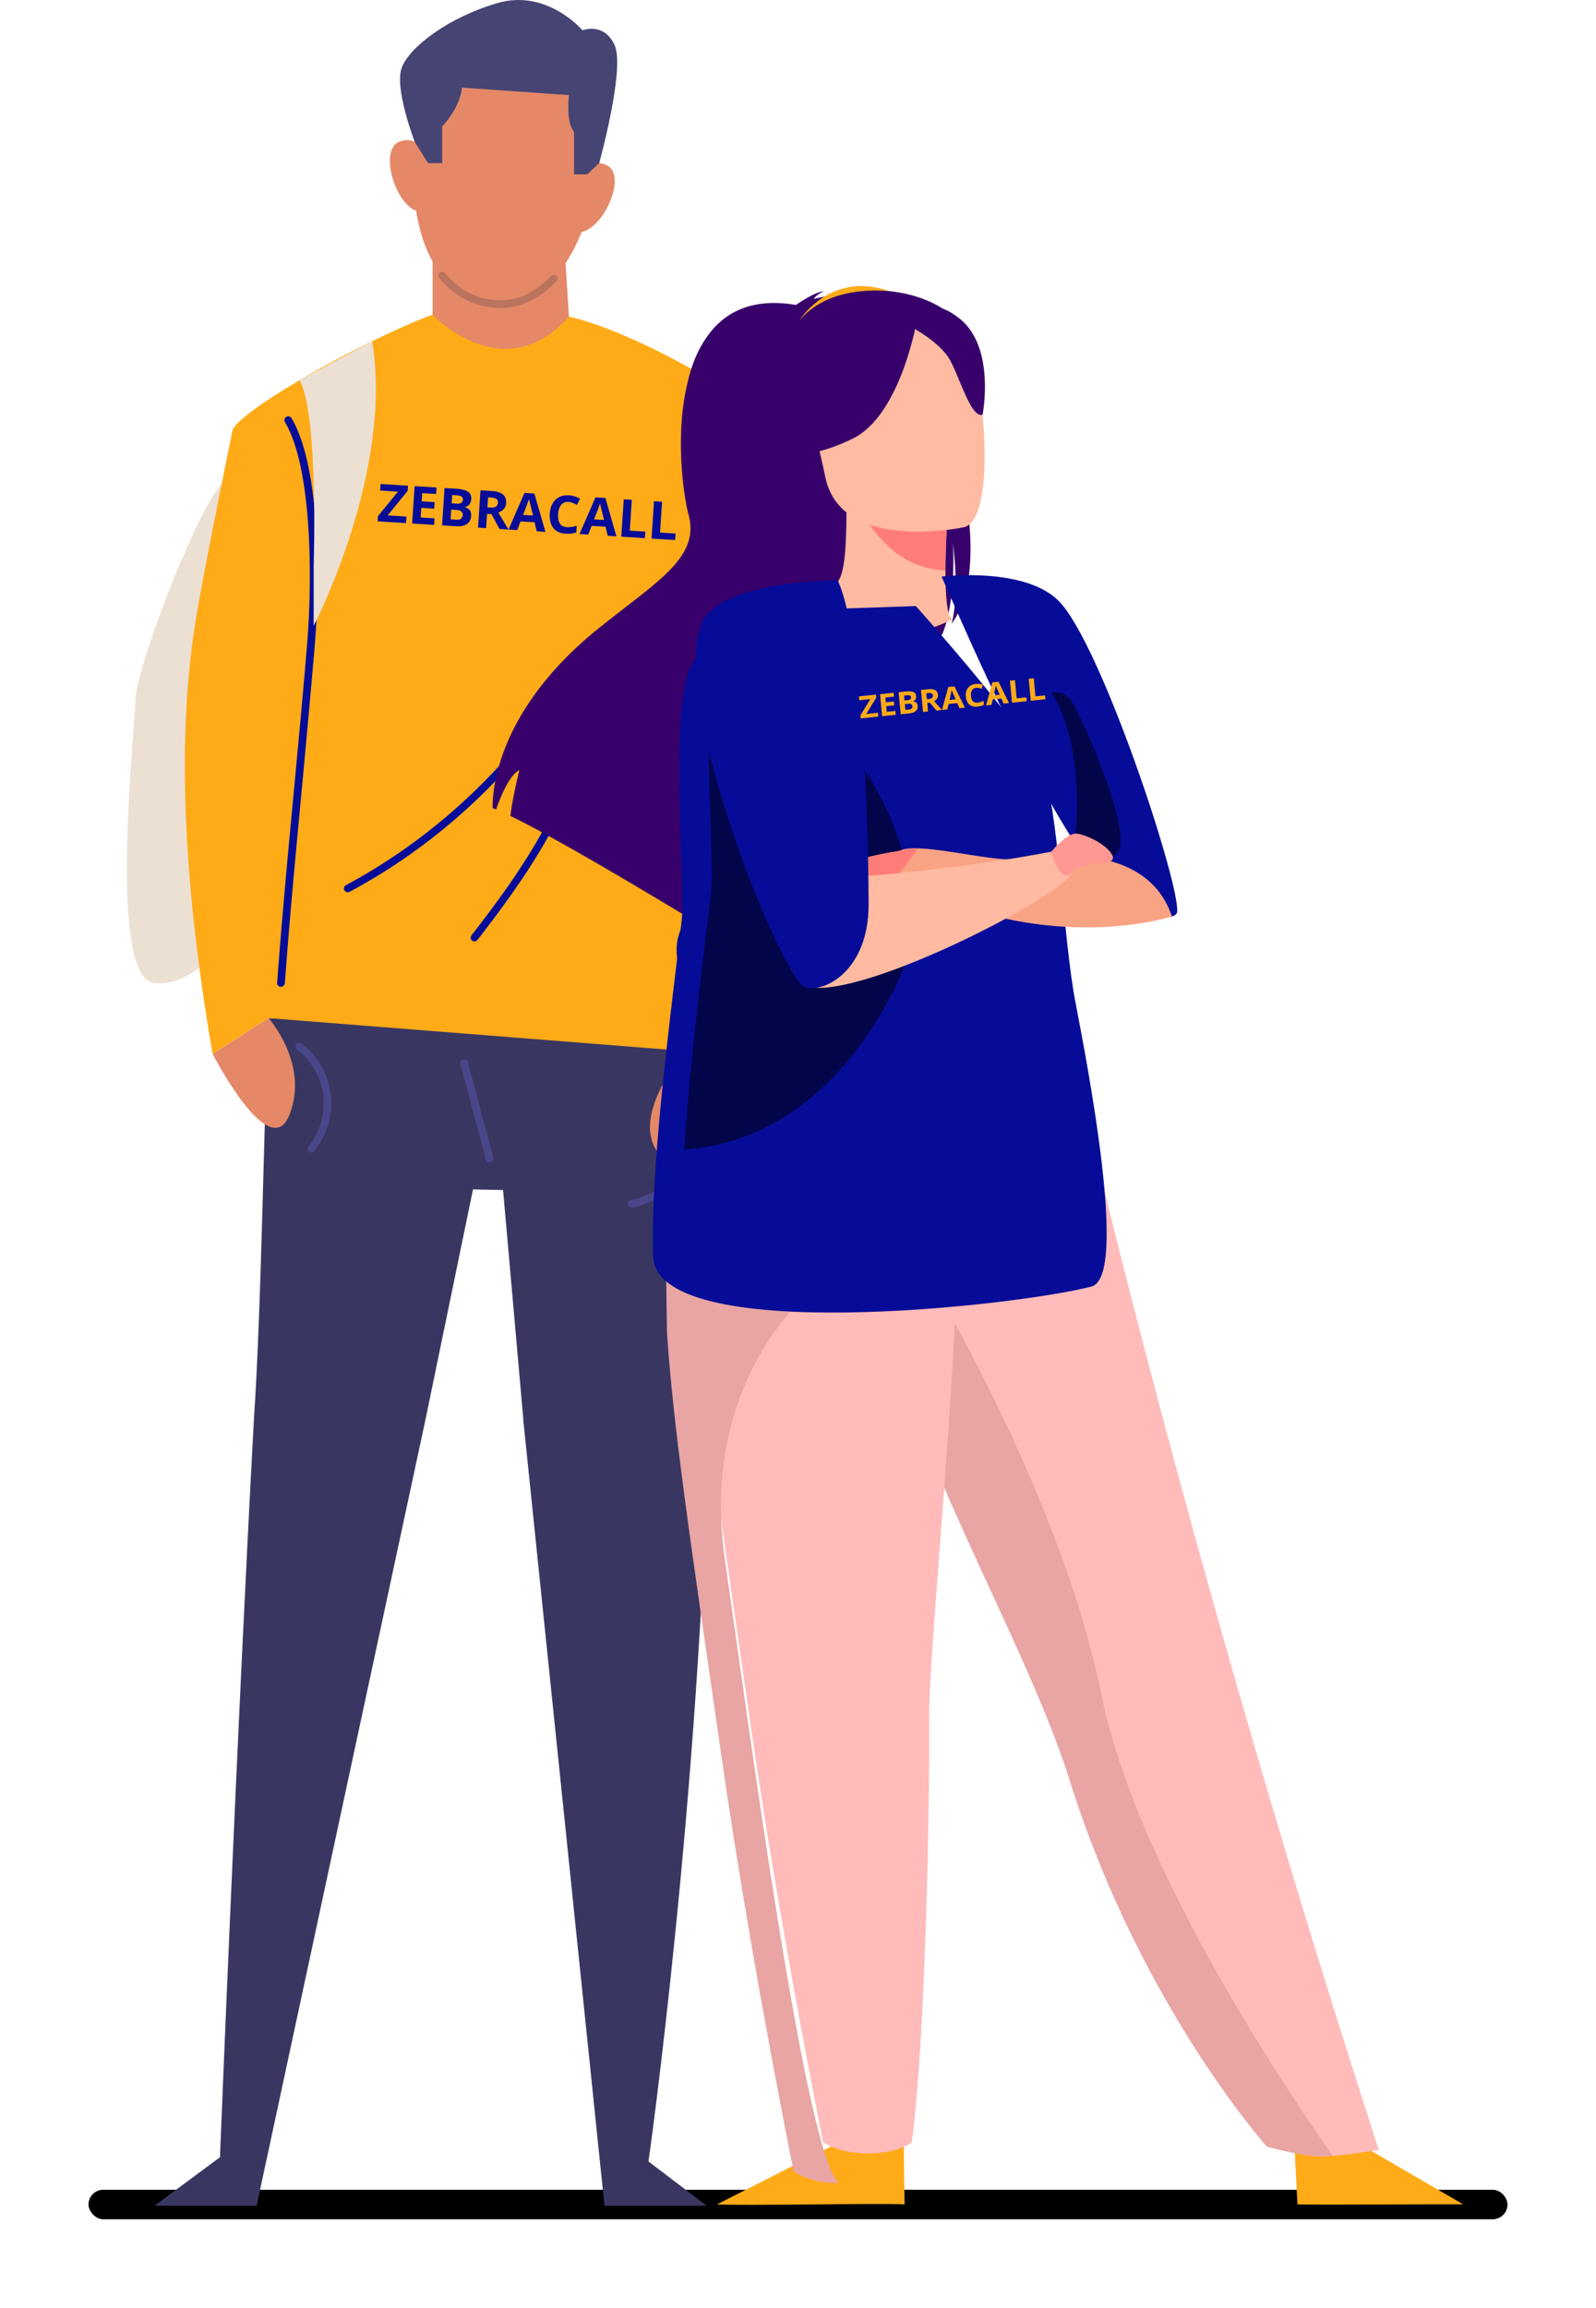 <svg width="541" height="782" fill="none" xmlns="http://www.w3.org/2000/svg"><g filter="url(#filter0_f)"><rect x="30" y="742" width="481" height="10" rx="5" fill="#000"/></g><path d="M144.241 480.97l16.093-77.934 10.194.211 6.867 77.723h62.852c.968-34.502 1.095-99.839-.127-131.981l-149.042-4.002c-1.516 25.697-2.317 96.637-5.013 135.983h58.176z" fill="#393762"/><path d="M86.065 480.969c-5.94 109.991-11.5 250.018-11.5 250.018l-22.2 16.429h34.627l57.249-266.447-32.184-5.097-25.992 5.097zm154.139-.001l-46.423-25.528-16.429 25.528 27.55 266.447h34.628l-19.715-14.997c.042.042 17.524-123.976 20.389-251.45z" fill="#393762"/><path d="M165.936 393.852c-.547 0-1.095-.379-1.221-.969l-8.636-32.31c-.169-.674.21-1.391.927-1.559.674-.169 1.39.211 1.558.885l8.636 32.31c.169.674-.211 1.39-.927 1.559a.792.792 0 01-.337.084z" fill="#49478A"/><path d="M75.197 163.845c-10.153 11.922-29.278 64.074-29.278 73.131 0 9.057-9.773 94.489 6.445 96.131 16.219 1.643 28.056-20.81 28.056-20.81l-5.223-148.452z" fill="#ECE0D3"/><path d="M242.732 171.386L232.496 356.15l-141.46-11.163-18.998 12.132c-7.751-45.243-13.312-98.954-5.898-145.756 2.36-14.87 9.605-50.34 12.596-65.253 1.6-8.046 66.685-42.8 78.523-42.084 11.837.716 17.271-.969 35.596 3.244 20.684 4.718 56.954 24.854 64.621 34.164 7.667 9.31 19.631 133.118 17.019 144.955-6.361 28.857-22.453 79.703-22.453 79.703l-19.504-9.9" fill="#FFAB18"/><path d="M117.87 302.354c-.463 0-.884-.252-1.137-.674a1.293 1.293 0 01.505-1.727c24.223-12.975 46.044-31.51 63.147-53.668.422-.548 1.222-.632 1.812-.253a1.32 1.32 0 01.253 1.811c-17.272 22.411-39.388 41.242-63.948 54.343-.252.084-.463.168-.632.168zm42.969 16.64c-.295 0-.547-.084-.8-.253a1.274 1.274 0 01-.211-1.811c16.471-21.148 28.225-38.967 36.018-62.347.211-.674.927-1.053 1.601-.8.674.21 1.053.927.8 1.601-7.877 23.759-19.799 41.747-36.397 63.104a1.257 1.257 0 01-1.011.506zm-65.633 15.377h-.085c-.716-.042-1.221-.674-1.18-1.348 1.686-22.79 3.75-44.569 5.73-65.632 1.474-15.798 3.033-32.1 4.423-49.035 1.685-20.389 2.022-59.187-7.498-75.321-.38-.59-.169-1.39.463-1.77.59-.379 1.39-.168 1.77.464 9.899 16.64 9.604 56.112 7.877 76.838-1.432 16.934-2.949 33.237-4.423 49.034-1.98 21.063-4.044 42.842-5.73 65.591-.126.674-.715 1.179-1.347 1.179z" fill="#060C97"/><path d="M146.643 76.856v29.825s24.096 25.528 46.212.589l-1.938-30.414h-44.274z" fill="#E48868"/><path d="M205.576 55.961a7.832 7.832 0 00-2.443-.716c3.412-21.737 1.938-48.74-33.659-47.687-21.231.632-27.55 20.094-28.94 40.483-1.18-.59-2.738-.8-4.803-.168-7.329 2.19-2.232 20.684 5.35 23.548 2.823 18.62 12.638 30.542 26.75 31.595 13.017.969 23.212-9.142 29.32-24.391 7.962-1.77 15.46-19.547 8.425-22.664z" fill="#E48868"/><path d="M169.559 104.364c-.59 0-1.18-.042-1.812-.085-7.414-.547-13.943-4.044-18.83-10.068-.463-.547-.379-1.348.169-1.811.547-.464 1.348-.38 1.811.168 4.465 5.477 10.363 8.636 17.061 9.142 6.993.505 13.312-2.275 18.872-8.257.464-.505 1.306-.548 1.812-.084.505.463.547 1.264.084 1.811-5.561 6.024-12.132 9.184-19.167 9.184z" fill="#BA745D"/><path d="M72.08 357.119s19.378 37.787 26.076 20.558c6.698-17.23-7.12-32.69-7.12-32.69L72.08 357.119z" fill="#E48868"/><path d="M140.576 48.04l4.508 7.246h4.802v-12.47s6.066-6.15 6.698-13.143l36.271 2.57s-1.138 8.93 1.727 12.47v14.364h4.465l4.086-3.875s8.805-31.89 5.224-39.851c-3.581-7.962-10.911-5.098-10.911-5.098S185.483-3.775 168.801.986c-16.682 4.802-30.12 14.996-32.648 22.032-2.528 7.035 4.423 25.022 4.423 25.022z" fill="#464473"/><path d="M232.496 356.15s-18.957 21.189-9.563 34.29C232.327 403.542 252 366.092 252 366.092s-16.85-9.731-19.504-9.942z" fill="#E48868"/><path d="M232.832 353.623a1.264 1.264 0 01-1.222-.885 1.28 1.28 0 01.843-1.601c.084-.042 3.033-1.137 3.833-6.571.211-1.559-1.095-4.382-2.443-7.33-3.538-7.583-8.846-18.999 1.854-29.152 8.636-8.172 6.192-18.409 4.044-27.466-1.264-5.392-2.401-10.026-.801-13.354 2.233-4.591 2.486-47.139 2.696-78.228.169-25.149.295-40.693.969-43.726a1.318 1.318 0 011.517-.969c.674.168 1.137.842.969 1.516-.632 2.907-.758 22.453-.927 43.179-.295 42.042-.674 74.563-2.949 79.282-1.221 2.527-.21 6.74.969 11.668 2.191 9.226 4.929 20.726-4.76 29.91-9.394 8.888-4.887 18.493-1.306 26.244 1.685 3.623 3.033 6.488 2.696 8.805-1.053 7.119-5.392 8.551-5.603 8.636-.126 0-.252.042-.379.042z" fill="#060C97"/><path d="M105.612 390.524c-.295 0-.548-.084-.801-.295a1.323 1.323 0 01-.21-1.811c3.833-4.718 5.687-11.121 4.971-17.187-.716-6.024-4.002-11.838-8.847-15.545a1.32 1.32 0 01-.253-1.811 1.32 1.32 0 011.812-.253c5.434 4.17 9.015 10.489 9.815 17.272.801 6.824-1.221 13.775-5.518 19.083-.211.379-.59.547-.969.547zm108.474 18.663c-.59 0-1.096-.421-1.264-1.011-.169-.674.295-1.39.969-1.517 6.571-1.474 12.68-4.971 17.271-9.899.464-.506 1.306-.548 1.812-.042.505.463.547 1.306.042 1.811-4.929 5.266-11.543 9.057-18.578 10.658h-.252z" fill="#49478A"/><path d="M101.568 128.839c6.488 12.006 4.761 62.683 4.761 62.683v20.516s27.213-52.195 19.799-96.385l-24.56 13.186z" fill="#ECE0D3"/><path d="M137.631 177.259l-9.631-.606.114-1.738 6.776-8.318-6.039-.38.146-2.217 9.304.586-.115 1.738-6.775 8.318 6.366.4-.146 2.217zm9.523.6l-7.454-.47.834-12.663 7.454.469-.145 2.199-4.716-.296-.183 2.784 4.389.276-.144 2.2-4.39-.277-.214 3.264 4.715.297-.146 2.217zm7.555-12.241c1.729.109 3.019.428 3.871.956.851.529 1.238 1.39 1.159 2.584-.047.721-.263 1.319-.646 1.794-.371.475-.881.746-1.529.812l-.006.089a3.5 3.5 0 011.15.517c.337.235.595.56.774.975.179.415.247.953.203 1.616-.075 1.146-.558 2.018-1.447 2.616-.889.597-2.071.849-3.546.756l-4.843-.305.833-12.663 4.027.253zm-.022 5.039c.798.05 1.356-.04 1.675-.269.33-.228.511-.579.543-1.052.031-.485-.127-.845-.476-1.081-.348-.235-.916-.378-1.702-.427l-1.451-.092-.185 2.82 1.596.101zm-1.736 2.028l-.217 3.298 1.795.113c.822.052 1.407-.065 1.754-.352.347-.299.538-.708.572-1.229.031-.473-.113-.862-.433-1.167-.307-.316-.896-.501-1.766-.556l-1.705-.107zm13.69-6.316c1.765.111 3.044.506 3.837 1.185.805.68 1.166 1.659 1.082 2.936-.038.579-.187 1.08-.445 1.503-.246.412-.566.76-.961 1.044-.382.273-.791.49-1.227.653l3.446 5.756-3.047-.192-2.764-5.054-1.469-.092-.32 4.859-2.738-.172.833-12.663 3.773.237zm-.345 2.187l-.834-.053-.225 3.423.889.056c.906.057 1.563-.05 1.969-.321.419-.271.647-.696.685-1.275.04-.603-.144-1.042-.551-1.317-.394-.286-1.038-.457-1.933-.513zm15.638 11.491l-.745-3.074-4.716-.297-1.141 2.956-2.956-.186 5.407-12.429 3.355.211 3.752 13.005-2.956-.186zm-1.999-8.371a55.025 55.025 0 00-.186-.778c-.076-.313-.152-.633-.228-.958a19.814 19.814 0 01-.181-.848c-.076.232-.18.523-.312.87-.119.337-.238.662-.356.975a9.124 9.124 0 01-.242.644l-1.119 2.886 3.373.212-.749-3.003zm12.789-1.6c-1.052-.066-1.882.268-2.488 1.001-.607.734-.955 1.769-1.042 3.105-.089 1.348.096 2.41.555 3.187.471.766 1.276 1.184 2.412 1.256a7.178 7.178 0 001.59-.078 15.991 15.991 0 001.755-.388l-.148 2.252a9.465 9.465 0 01-1.719.391 10.08 10.08 0 01-1.879.042c-1.33-.084-2.413-.419-3.248-1.006-.823-.598-1.408-1.395-1.755-2.39-.347-1.007-.477-2.161-.392-3.462.084-1.277.394-2.391.931-3.343a5.438 5.438 0 012.201-2.177c.943-.498 2.068-.707 3.374-.624.641.04 1.276.163 1.906.369a9.937 9.937 0 011.826.756l-1.032 2.126a13.902 13.902 0 00-1.431-.678 4.418 4.418 0 00-1.416-.339zm13.28 11.486l-.745-3.074-4.715-.297-1.142 2.956-2.956-.186 5.407-12.429 3.356.211 3.751 13.005-2.956-.186zm-1.999-8.371a70.324 70.324 0 00-.185-.778 85.949 85.949 0 01-.229-.958 19.658 19.658 0 01-.18-.849 20.46 20.46 0 01-.313.871c-.119.337-.238.662-.355.975a9.001 9.001 0 01-.243.644l-1.119 2.886 3.374.212-.75-3.003zm6.596 8.66l.833-12.663 2.739.172-.688 10.447 5.26.331-.146 2.217-7.998-.504zm10.255.646l.833-12.664 2.739.173-.688 10.446 5.26.331-.146 2.217-7.998-.503z" fill="#060C97"/><path d="M306.621 706.646l-.261 20.816.261 19.496c-7.82-.468-55.596.521-63.569 0l38.611-19.602-.053-.101-4.869-20.609h29.88zM496 746.958c-8.234-.107-47.705.207-56.194 0l-.888-17.381-14.703-20.87 11.03-2.742 15.224-3.727 14.449 26.664L496 746.958z" fill="#FFAB18"/><g filter="url(#filter1_d)"><path d="M333.136 140.308c-.054-.154-.101-.26-.101-.361 0-.053 0-.107-.054-.154-.675-2.328-1.451-4.662-2.227-6.937v-.468c-2.435-6.937-5.231-13.204-8.181-19.004v-.053c-1.759-3.365-3.518-6.522-5.278-9.271a27.21 27.21 0 00-.776-1.191c-.101-.154-.154-.26-.308-.414-.101-.208-.261-.415-.415-.622-1.866-2.743-3.726-5.071-5.538-6.836-2.02-1.967-3.934-3.312-5.747-3.886-6.628-2.174-13.772-1.084-18.689.207.983-1.605 3.418-2.589 3.418-2.589-3.158.154-9.425 4.609-9.425 4.609-14.964-2.535-24.489 2.482-30.289 10.977-3.003 4.247-5.023 9.271-6.314 14.703v.053c-.883 3.418-1.452 6.937-1.861 10.509v.053c-1.504 14.395.468 28.891 2.074 34.844 3.833 14.496-10.509 22.369-30.496 38.423-38.132 30.661-35.905 60.95-35.905 60.95.362.154.723.261 1.138.462 1.398-3.987 4.401-11.599 7.873-13.358-.054.361-2.483 10.147-3.004 15.532 13.666 6.629 39.092 21.64 58.196 33.138 1.191.675 2.328 1.398 3.471 2.073-.675-2.95-1.398-7.09-.776-9.525l4.503 11.753c4.194 2.589 7.92 4.816 10.822 6.629 4.194 2.588 6.73 4.14 6.73 4.14-.468-1.498-.154-4.04.776-7.404v-.054c.723-2.488 1.813-5.438 3.157-8.696 4.455-10.923 12.168-25.68 21.024-40.543.622-1.036 1.297-2.073 1.919-3.104 8.957-14.809 18.951-29.412 27.854-40.282 2.95-3.572 5.746-6.783 8.388-9.372.101-.106.208-.207.308-.308 1.085-2.642 1.914-5.645 2.435-8.749 1.706-9.265 1.345-19.259 1.191-22.108 1.191 10.047 1.084 17.138.468 22.161a34.231 34.231 0 01-.93 5.124 24.192 24.192 0 002.849-5.076c6.108-13.88 3.72-35.78-2.28-55.975z" fill="#37006B"/></g><path d="M322.793 209.825c.148.065-14.058 7.44-24.744 4.519-10.053-2.742-16.617-15.775-16.481-15.804 4.26-.847 5.486-6.694 5.391-31.829l1.925.379 32.356 6.41s-.734 10.183-.758 19.773c-.018 8.057.468 15.693 2.311 16.552z" fill="#FFBAA1"/><path d="M270.895 108.663s12.286-19.81 35.116-7.968c0 0-11.83.326-35.116 7.968z" fill="#FFAB18"/><path d="M321.241 173.5s-.735 10.183-.758 19.773c-18.104-.509-27.677-17.025-31.598-26.183l32.356 6.41z" fill="#FF7D78"/><path d="M282.227 168.227s-12.262-12.819-17.031-24.939c-3.4-8.649-5.539-42.83 28.849-44.773 0 0 9.899-1 20.265 3.324 8.246 3.436 20.846 11.907 14.988 43.285l-1.067 10.414-46.004 12.689z" fill="#37006B"/><path d="M467.383 728.487s-8.602 1.481-15.657 2.02c-1.57.119-3.057.19-4.36.19-3.4 0-9.526-1.28-13.637-2.239l-.308-.072a153.021 153.021 0 01-3.696-.912l-.219-.053s-42.883-47.74-66.934-124.271a212.165 212.165 0 00-1.777-5.402c-13.169-38.387-40.46-86.565-54.837-130.177a721.655 721.655 0 01-6.185-19.667 460.417 460.417 0 01-1.712-5.841c-10.603-36.828-13.666-61.004-16.492-86.838l86.465 22.002c-.006 0 36.295 157.373 99.349 351.26z" fill="#FEBBBA"/><path d="M326.904 178.618s-41.852 9.158-47.154-16.996c-5.302-26.154-14.277-42.58 12.226-49.535 26.498-6.955 33.731 1.973 37.623 10.272 3.892 8.293 8.056 53.202-2.695 56.259z" fill="#FFBAA2"/><path d="M310.975 107.591s-5.314 33.008-22.043 41.099c-16.729 8.092-25.336 4.911-25.336 4.911s11.368-13.482 10.39-32.812c0-.006 25.366-26.059 36.989-13.198z" fill="#37006B"/><path d="M308.623 110.659s9.97 5.119 13.406 11.362c3.436 6.238 7.138 19.762 11.042 18.489 0 0 4.454-22.606-7.654-32.439-12.843-10.438-16.794 2.588-16.794 2.588z" fill="#37006B"/><path d="M451.725 730.507c-1.57.119-3.057.19-4.36.19-3.4 0-9.525-1.28-13.637-2.24l-.308-.071-3.696-.912-.219-.053s-42.883-47.741-66.934-124.271a212.165 212.165 0 00-1.777-5.402c-13.169-38.387-40.46-86.565-54.837-130.177a717.997 717.997 0 01-6.184-19.667 444.513 444.513 0 01-1.712-5.841l15.289-11.611s45.916 74.345 60.127 144.311c11.777 57.995 62.503 133.18 78.248 155.744z" fill="#E8A5A4"/><path d="M314.949 581.285c.261 34.021-1.463 112.246-5.894 144.631 0 0-4.206 3.72-14.626 3.762-10.669.047-15.443-3.892-15.443-3.892-11.119-56.306-19.028-102.897-24.786-143.043-4.721-32.943-8.921-61.194-12.15-85.505-2.861-21.545-4.958-40.01-5.971-55.927-.13-2.162-.249-4.277-.349-6.339a295.162 295.162 0 01-.273-7.949 270.454 270.454 0 01-.041-7.547l.373-.036 21.48-2.091 67.875-6.617c-1.131 59.606-10.343 150.78-10.195 170.553z" fill="#FEBBBA"/><g filter="url(#filter2_d)"><path d="M294.429 729.678c-9.076.527-15.444-3.892-15.444-3.892-11.119-56.306-19.027-102.897-24.785-143.043-4.722-32.943-8.922-61.194-12.15-85.505-2.861-21.545-4.958-40.01-5.971-55.927-.119-7.843-.202-15.361-.296-21.871-.101-6.605-.202-12.197-.386-16.089l21.865 13.992 23.009 14.715s-32.635 29.69-24.62 85.813c8.027 56.122 27.617 203.857 38.778 211.807z" fill="#E8A5A4"/></g><path d="M319.168 195.37s27.931-3.447 39.636 8.199c14.348 14.271 41.284 96.103 40.211 105.444-.408 3.567-14.566 1.908-19.418-3.181-24.193-25.366-51.928-91.476-60.429-110.462z" fill="#060C97"/><g filter="url(#filter3_d)"><path d="M379.963 425.95c-26.035 6.765-147.539 20.124-148.588-10.307-.26-7.423 0-16.386.587-26.095 1.813-30.057 6.747-67.206 9.111-87.649 1.084-9.372-2.518-51.33.243-74.202.402-3.389.953-6.362 1.676-8.738 5.249-17.256 28.831-21.936 40.934-22.35l36.526-1.244s37.723 42.136 42.972 55.079c5.248 12.944 6.96 57.26 11.042 78.722 4.087 21.468 18.162 93.497 5.497 96.784z" fill="#060C97"/></g><path d="M308.208 323.106s-20.307 62.367-76.24 66.448c1.812-30.057 6.747-67.206 9.111-87.649 1.084-9.372-2.518-51.33.243-74.202.728.154 1.386.563 2.15.705 61.59 11.901 70.334 81.701 64.736 94.698z" fill="#020549"/><path d="M397.255 310.548s-36.668 12.025-81.34-7.263c0 0-12.168-1.149-18.21.385 0 0 1.297-12.067 7.203-15.354 5.907-3.282 31.302 3.82 38.896 2.772 16.599-2.275 45.507-4.058 53.451 19.46z" fill="#F9A385"/><path d="M364.58 282.469s3.441-29.797-8.223-47.758c0 0 4.117-1.398 7.073 3.264 2.956 4.668 23.548 48.925 13.744 52.189-9.804 3.258-12.594-7.695-12.594-7.695z" fill="#020549"/><path d="M311.052 287.445c-.527 0-17.321 2.192-20.289 4.294-2.974 2.098-.35 9.449 5.248 10.148 5.592.699 15.041-14.442 15.041-14.442z" fill="#FF7D78"/><path d="M265.147 298.736s47.824-1.748 91.21-10.148c0 0 7.932.071 6.996 6.996-.93 6.925-75.191 45.691-91.518 38.227l-6.688-35.075z" fill="#FFBAA1"/><path d="M356.357 288.588s5.071-6.119 8.223-6.119c3.151 0 11.368 4.022 12.594 7.695 1.226 3.673-9.733 1.048-13.821 5.42-4.087 4.378-6.996-6.996-6.996-6.996z" fill="#FF9792"/><path d="M283.939 196.62s-40.188.095-46.07 14.537c-10.728 26.356 24.637 113.798 33.967 122.66 4.011 3.815 22.6-2.198 22.6-27.38-.006-13.068-.942-89.379-10.497-109.817z" fill="#060C97"/><path d="M297.725 242.823l-5.981.622-.096-1.024 3.371-5.528-3.751.39-.123-1.306 5.778-.6.097 1.023-3.371 5.528 3.953-.41.123 1.305zm5.915-.614l-4.63.481-.7-7.457 4.629-.481.122 1.295-2.929.304.154 1.64 2.726-.284.122 1.295-2.726.284.18 1.921 2.929-.304.123 1.306zm3.473-7.891c1.074-.112 1.898-.057 2.473.165.574.221.894.684.96 1.387.04.425-.035.795-.226 1.11-.182.314-.47.523-.862.627l.005.052c.275.021.527.083.757.185.229.103.419.266.569.49.15.223.243.53.28.92.063.675-.15 1.232-.64 1.669-.49.438-1.192.704-2.109.799l-3.007.313-.7-7.457 2.5-.26zm.469 2.936c.496-.052.831-.16 1.005-.326.181-.167.259-.389.233-.668-.027-.285-.159-.479-.396-.581-.237-.102-.6-.127-1.088-.077l-.901.094.156 1.661.991-.103zm-.873 1.356l.182 1.942 1.115-.115c.511-.053.859-.181 1.045-.383.185-.209.263-.467.234-.773a.804.804 0 00-.378-.636c-.219-.153-.599-.201-1.139-.145l-1.059.11zm7.815-5.062c1.096-.114 1.92-.013 2.473.302.56.314.876.848.947 1.599a1.85 1.85 0 01-.13.921c-.112.265-.275.5-.491.705-.209.197-.44.365-.692.504l2.67 3.002-1.892.197-2.184-2.663-.912.095.269 2.862-1.701.176-.7-7.457 2.343-.243zm-.003 1.308l-.518.054.189 2.015.552-.057c.563-.058.957-.187 1.181-.386.231-.2.331-.471.299-.812-.033-.355-.188-.592-.465-.711-.269-.126-.682-.161-1.238-.103zm10.718 5.108l-.753-1.714-2.928.304-.419 1.836-1.836.191 2.135-7.783 2.084-.217 3.553 7.193-1.836.19zm-2.031-4.671a43.064 43.064 0 00-.189-.434 60.692 60.692 0 01-.232-.535 9.966 9.966 0 01-.192-.476c-.025.144-.061.323-.109.539-.041.208-.083.409-.125.604a5.284 5.284 0 01-.088.399l-.412 1.793 2.095-.217-.748-1.673zm7.712-2.225c-.653.068-1.131.346-1.434.834-.303.489-.418 1.126-.344 1.913.075.794.29 1.394.647 1.8.363.398.898.56 1.604.487.33-.035.653-.103.97-.207.324-.104.671-.238 1.042-.403l.125 1.326a6.137 6.137 0 01-1.02.401 6.5 6.5 0 01-1.152.215c-.826.086-1.524 0-2.094-.257a2.88 2.88 0 01-1.308-1.214c-.309-.551-.5-1.21-.572-1.976-.071-.752.013-1.432.252-2.04a3.301 3.301 0 011.145-1.49c.533-.386 1.204-.621 2.015-.705a4.992 4.992 0 011.208.022c.414.048.813.134 1.196.255l-.432 1.342a8.874 8.874 0 00-.944-.249 2.841 2.841 0 00-.904-.054zm9.268 5.343l-.753-1.714-2.928.304-.419 1.836-1.836.191 2.135-7.783 2.084-.217 3.553 7.192-1.836.191zm-2.031-4.671c-.049-.115-.112-.26-.189-.434a60.692 60.692 0 01-.232-.535 11.3 11.3 0 01-.193-.476c-.024.143-.06.323-.108.539-.042.208-.083.409-.126.603-.035.187-.064.32-.087.4l-.412 1.793 2.095-.218-.748-1.672zm4.885 4.375l-.7-7.457 1.701-.177.577 6.151 3.267-.339.122 1.306-4.967.516zm6.369-.662l-.7-7.457 1.701-.177.577 6.152 3.267-.34.122 1.306-4.967.516z" fill="#FFAB18"/><defs><filter id="filter0_f" x="0" y="712" width="541" height="70" filterUnits="userSpaceOnUse" color-interpolation-filters="sRGB"><feFlood flood-opacity="0" result="BackgroundImageFix"/><feBlend in="SourceGraphic" in2="BackgroundImageFix" result="shape"/><feGaussianBlur stdDeviation="15" result="effect1_foregroundBlur"/></filter><filter id="filter1_d" x="157" y="88.729" width="181.981" height="245.965" filterUnits="userSpaceOnUse" color-interpolation-filters="sRGB"><feFlood flood-opacity="0" result="BackgroundImageFix"/><feColorMatrix in="SourceAlpha" values="0 0 0 0 0 0 0 0 0 0 0 0 0 0 0 0 0 0 127 0" result="hardAlpha"/><feOffset dx="-10" dy="10"/><feGaussianBlur stdDeviation="5"/><feComposite in2="hardAlpha" operator="out"/><feColorMatrix values="0 0 0 0 0 0 0 0 0 0 0 0 0 0 0 0 0 0 0.25 0"/><feBlend in2="BackgroundImageFix" result="effect1_dropShadow"/><feBlend in="SourceGraphic" in2="effect1_dropShadow" result="shape"/></filter><filter id="filter2_d" x="215.397" y="403.351" width="79.031" height="346.371" filterUnits="userSpaceOnUse" color-interpolation-filters="sRGB"><feFlood flood-opacity="0" result="BackgroundImageFix"/><feColorMatrix in="SourceAlpha" values="0 0 0 0 0 0 0 0 0 0 0 0 0 0 0 0 0 0 127 0" result="hardAlpha"/><feOffset dx="-10" dy="10"/><feGaussianBlur stdDeviation="5"/><feComposite in2="hardAlpha" operator="out"/><feColorMatrix values="0 0 0 0 0 0 0 0 0 0 0 0 0 0 0 0 0 0 0.25 0"/><feBlend in2="BackgroundImageFix" result="effect1_dropShadow"/><feBlend in="SourceGraphic" in2="effect1_dropShadow" result="shape"/></filter><filter id="filter3_d" x="211.274" y="195.365" width="173.86" height="259.404" filterUnits="userSpaceOnUse" color-interpolation-filters="sRGB"><feFlood flood-opacity="0" result="BackgroundImageFix"/><feColorMatrix in="SourceAlpha" values="0 0 0 0 0 0 0 0 0 0 0 0 0 0 0 0 0 0 127 0" result="hardAlpha"/><feOffset dx="-10" dy="10"/><feGaussianBlur stdDeviation="5"/><feComposite in2="hardAlpha" operator="out"/><feColorMatrix values="0 0 0 0 0 0 0 0 0 0 0 0 0 0 0 0 0 0 0.25 0"/><feBlend in2="BackgroundImageFix" result="effect1_dropShadow"/><feBlend in="SourceGraphic" in2="effect1_dropShadow" result="shape"/></filter></defs></svg>